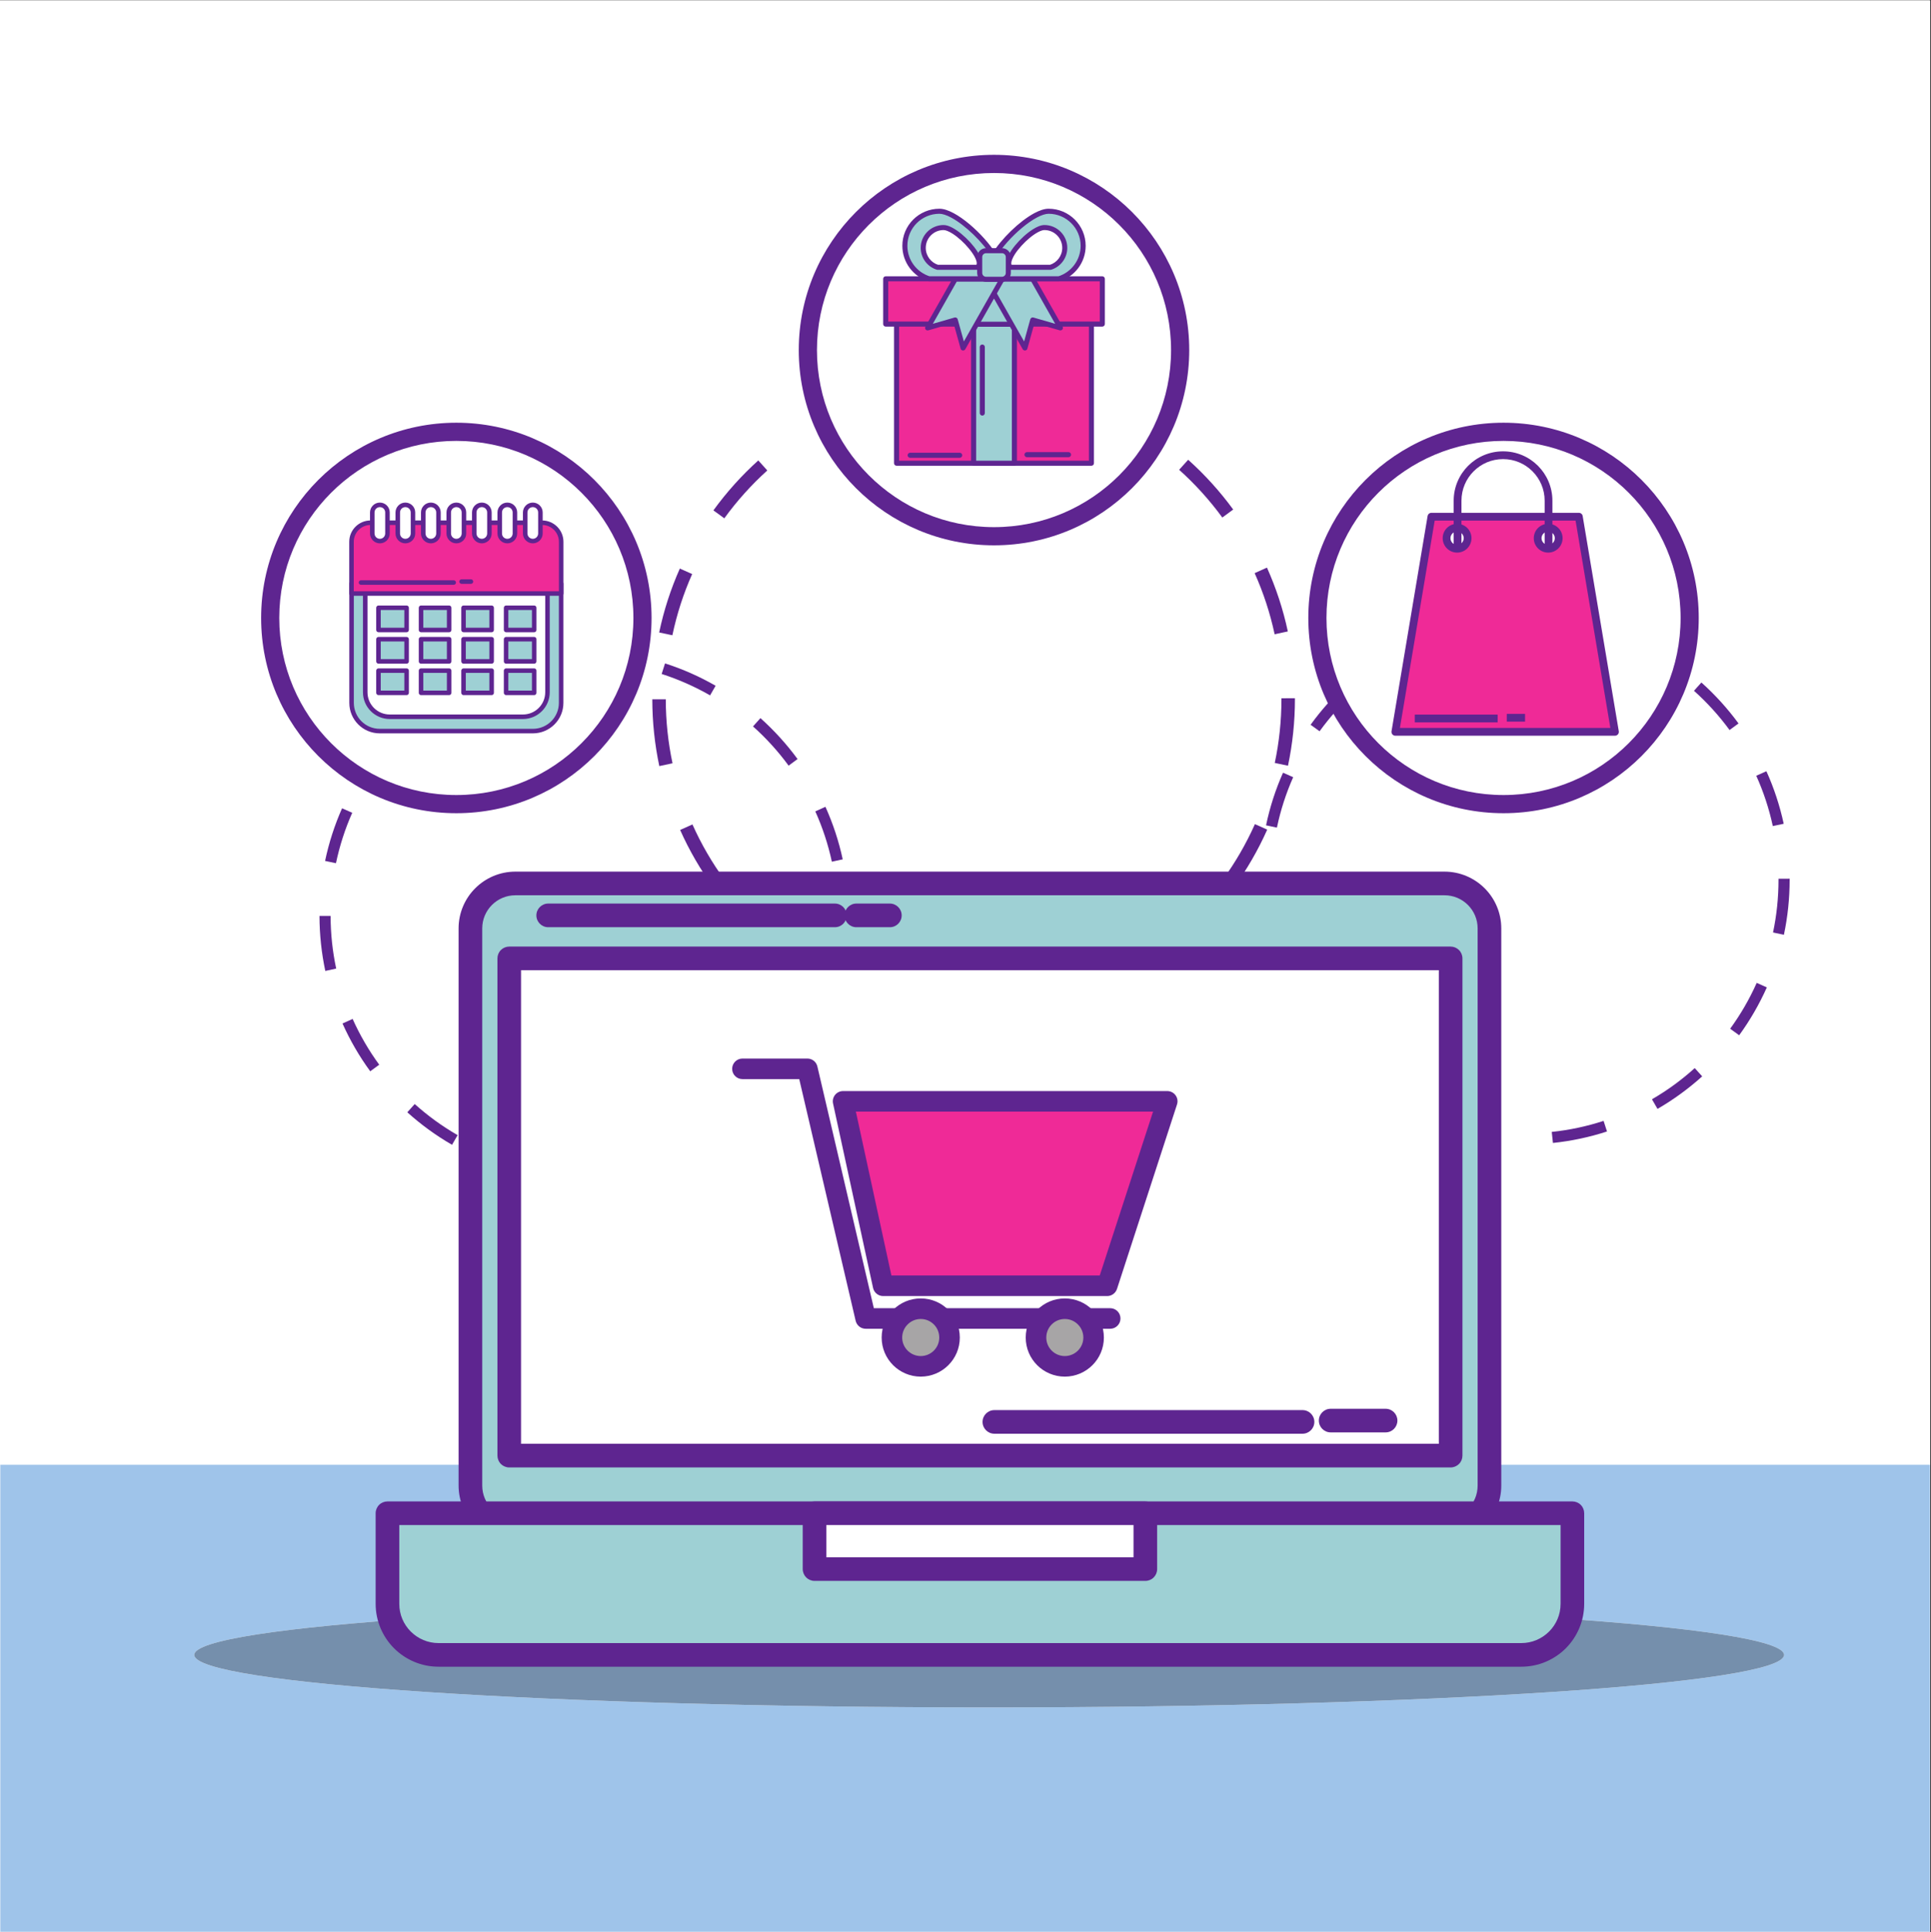 <?xml version="1.0" encoding="UTF-8"?>
<svg xmlns="http://www.w3.org/2000/svg" xmlns:xlink="http://www.w3.org/1999/xlink" width="224.88pt" height="225pt" viewBox="0 0 224.88 225" version="1.2">
<rect x="0" y="0" width="224.88" height="225" fill="#333333" stroke="none"/>
<defs>
<clipPath id="clip1">
  <path d="M 0 0.059 L 224.762 0.059 L 224.762 224.938 L 0 224.938 Z M 0 0.059 "/>
</clipPath>
<clipPath id="clip2">
  <path d="M 0.035 170.375 L 224.762 170.375 L 224.762 224.938 L 0.035 224.938 Z M 0.035 170.375 "/>
</clipPath>
<clipPath id="clip3">
  <path d="M 93 18.051 L 139 18.051 L 139 64 L 93 64 Z M 93 18.051 "/>
</clipPath>
</defs>
<g id="surface1">
<g clip-path="url(#clip1)" clip-rule="nonzero">
<path style=" stroke:none;fill-rule:nonzero;fill:rgb(100%,100%,100%);fill-opacity:1;" d="M 0 0.059 L 224.879 0.059 L 224.879 232.438 L 0 232.438 Z M 0 0.059 "/>
<path style=" stroke:none;fill-rule:nonzero;fill:rgb(100%,100%,100%);fill-opacity:1;" d="M 0 0.059 L 224.879 0.059 L 224.879 224.941 L 0 224.941 Z M 0 0.059 "/>
<path style=" stroke:none;fill-rule:nonzero;fill:rgb(100%,100%,100%);fill-opacity:1;" d="M 0 0.059 L 224.879 0.059 L 224.879 224.941 L 0 224.941 Z M 0 0.059 "/>
</g>
<g clip-path="url(#clip2)" clip-rule="nonzero">
<path style=" stroke:none;fill-rule:nonzero;fill:rgb(62.349%,76.859%,91.759%);fill-opacity:1;" d="M 224.848 224.941 L 0.035 224.941 L 0.035 170.566 L 224.848 170.566 L 224.848 224.941 M 115.195 186.59 C 64.066 186.59 22.621 189.328 22.621 192.703 C 22.621 196.082 64.066 198.82 115.195 198.82 C 166.324 198.82 207.77 196.082 207.77 192.703 C 207.77 189.328 166.324 186.59 115.195 186.59 "/>
</g>
<path style=" stroke:none;fill-rule:nonzero;fill:rgb(45.879%,56.079%,67.45%);fill-opacity:1;" d="M 115.195 198.82 C 64.066 198.82 22.621 196.082 22.621 192.703 C 22.621 189.328 64.066 186.59 115.195 186.59 C 166.324 186.59 207.77 189.328 207.77 192.703 C 207.77 196.082 166.324 198.82 115.195 198.82 "/>
<path style=" stroke:none;fill-rule:nonzero;fill:rgb(36.859%,14.51%,56.47%);fill-opacity:1;" d="M 204.582 114.449 C 203.738 116.344 202.699 118.133 201.492 119.789 L 202.539 120.551 C 203.797 118.82 204.879 116.953 205.762 114.977 Z M 197.363 124.375 C 195.84 125.75 194.172 126.973 192.383 128.004 L 193.031 129.125 C 194.898 128.043 196.641 126.77 198.234 125.336 L 197.367 124.375 Z M 186.75 130.52 C 184.816 131.152 182.801 131.586 180.715 131.805 L 180.852 133.09 C 183.027 132.863 185.133 132.41 187.148 131.754 Z M 174.547 131.809 C 172.465 131.594 170.445 131.164 168.512 130.539 L 168.113 131.77 C 170.133 132.422 172.242 132.875 174.414 133.098 Z M 162.875 128.035 C 161.082 127 159.41 125.785 157.883 124.41 L 157.016 125.375 C 158.613 126.809 160.359 128.078 162.23 129.156 Z M 153.746 119.836 C 152.535 118.18 151.496 116.395 150.648 114.504 L 149.469 115.031 C 150.352 117.004 151.438 118.871 152.699 120.598 Z M 148.734 108.641 C 148.312 106.664 148.086 104.613 148.086 102.508 L 146.789 102.508 C 146.793 104.703 147.027 106.848 147.469 108.91 Z M 148.707 96.371 C 149.137 94.328 149.773 92.363 150.602 90.5 L 149.418 89.977 C 148.555 91.922 147.887 93.973 147.441 96.105 Z M 153.676 85.152 C 154.887 83.48 156.266 81.941 157.797 80.559 L 156.926 79.602 C 155.332 81.043 153.891 82.648 152.629 84.395 Z M 162.773 76.918 C 164.539 75.887 166.422 75.039 168.398 74.391 L 167.996 73.16 C 165.934 73.836 163.965 74.723 162.121 75.797 Z M 174.426 73.098 C 175.469 72.984 176.531 72.926 177.605 72.926 C 178.613 72.926 179.613 72.977 180.598 73.074 L 180.727 71.789 C 179.699 71.688 178.656 71.633 177.605 71.633 C 176.484 71.633 175.379 71.691 174.289 71.809 Z M 186.637 74.332 C 188.617 74.969 190.504 75.809 192.277 76.828 L 192.922 75.707 C 191.07 74.641 189.098 73.766 187.031 73.102 Z M 197.277 80.438 C 198.812 81.812 200.203 83.344 201.422 85.008 L 202.465 84.242 C 201.195 82.508 199.742 80.906 198.141 79.473 Z M 204.531 90.332 C 205.367 92.191 206.02 94.152 206.457 96.191 L 207.727 95.922 C 207.266 93.793 206.586 91.742 205.711 89.805 Z M 207.121 102.324 L 207.121 102.445 C 207.121 104.551 206.902 106.602 206.484 108.582 L 207.75 108.852 C 208.188 106.781 208.418 104.641 208.418 102.445 L 208.418 102.32 L 207.121 102.324 "/>
<path style=" stroke:none;fill-rule:nonzero;fill:rgb(36.859%,14.51%,56.47%);fill-opacity:1;" d="M 94.996 118.594 C 94.156 120.488 93.117 122.277 91.91 123.934 L 92.957 124.695 C 94.215 122.965 95.297 121.098 96.18 119.121 Z M 87.781 128.52 C 86.258 129.898 84.586 131.117 82.797 132.152 L 83.445 133.273 C 85.312 132.191 87.059 130.918 88.648 129.48 Z M 77.168 134.668 C 75.234 135.297 73.215 135.73 71.133 135.949 L 71.27 137.238 C 73.441 137.008 75.551 136.555 77.566 135.898 Z M 64.965 135.957 C 62.883 135.742 60.863 135.312 58.93 134.688 L 58.531 135.918 C 60.551 136.57 62.656 137.02 64.832 137.242 Z M 53.293 132.18 C 51.5 131.148 49.828 129.934 48.297 128.559 L 47.434 129.52 C 49.027 130.953 50.773 132.227 52.645 133.305 Z M 44.164 123.98 C 42.953 122.324 41.914 120.539 41.066 118.648 L 39.887 119.18 C 40.77 121.152 41.855 123.02 43.117 124.746 Z M 39.152 112.785 C 38.73 110.809 38.504 108.758 38.5 106.652 L 37.207 106.656 C 37.211 108.852 37.445 110.992 37.883 113.059 Z M 39.125 100.516 C 39.555 98.477 40.191 96.508 41.02 94.645 L 39.836 94.121 C 38.973 96.066 38.305 98.121 37.859 100.25 Z M 44.094 89.301 C 45.305 87.625 46.684 86.086 48.211 84.707 L 47.34 83.746 C 45.75 85.188 44.309 86.797 43.047 88.539 Z M 53.188 81.062 C 54.957 80.035 56.84 79.184 58.816 78.535 L 58.41 77.305 C 56.348 77.984 54.383 78.871 52.539 79.945 Z M 64.844 77.242 C 65.887 77.129 66.949 77.074 68.02 77.074 C 69.031 77.074 70.031 77.125 71.016 77.223 L 71.141 75.938 C 70.117 75.832 69.074 75.781 68.02 75.781 C 66.898 75.781 65.797 75.84 64.707 75.957 Z M 77.055 78.48 C 79.031 79.113 80.922 79.957 82.695 80.973 L 83.34 79.852 C 81.488 78.789 79.516 77.91 77.449 77.25 Z M 87.695 84.586 C 89.23 85.961 90.621 87.488 91.84 89.156 L 92.883 88.387 C 91.609 86.652 90.16 85.055 88.559 83.621 Z M 94.949 94.48 C 95.785 96.34 96.438 98.301 96.875 100.34 L 98.141 100.066 C 97.684 97.938 97.004 95.891 96.129 93.949 Z M 97.539 106.469 L 97.539 106.594 C 97.539 108.695 97.32 110.75 96.902 112.727 L 98.168 112.996 C 98.602 110.93 98.832 108.789 98.832 106.594 L 98.832 106.465 L 97.539 106.469 "/>
<path style=" stroke:none;fill-rule:nonzero;fill:rgb(36.859%,14.51%,56.47%);fill-opacity:1;" d="M 146.145 95.965 C 145.117 98.266 143.855 100.441 142.391 102.453 L 143.664 103.379 C 145.191 101.277 146.508 99.008 147.578 96.605 Z M 137.379 108.023 C 135.523 109.695 133.496 111.176 131.32 112.434 L 132.105 113.793 C 134.375 112.477 136.492 110.934 138.43 109.191 Z M 124.477 115.484 C 122.133 116.25 119.684 116.777 117.148 117.039 L 117.312 118.605 C 119.953 118.328 122.516 117.777 124.965 116.98 Z M 109.656 117.043 C 107.125 116.781 104.672 116.258 102.324 115.496 L 101.84 116.992 C 104.293 117.785 106.852 118.332 109.496 118.609 Z M 95.48 112.453 C 93.305 111.195 91.273 109.715 89.418 108.047 L 88.367 109.215 C 90.301 110.957 92.422 112.5 94.695 113.812 Z M 84.398 102.48 C 82.93 100.469 81.668 98.301 80.641 96 L 79.207 96.645 C 80.277 99.043 81.594 101.309 83.129 103.41 L 84.395 102.48 Z M 78.32 88.879 C 77.809 86.477 77.539 83.984 77.535 81.43 L 75.965 81.43 C 75.969 84.094 76.25 86.695 76.781 89.207 Z M 78.305 73.973 C 78.824 71.492 79.602 69.109 80.609 66.844 L 79.172 66.207 C 78.121 68.57 77.309 71.059 76.766 73.648 Z M 84.352 60.355 C 85.824 58.324 87.504 56.457 89.359 54.781 L 88.309 53.613 C 86.371 55.363 84.617 57.312 83.082 59.43 Z M 95.414 50.363 C 97.562 49.117 99.852 48.086 102.25 47.305 L 101.762 45.809 C 99.258 46.625 96.867 47.703 94.625 49.004 Z M 109.578 45.738 C 110.828 45.605 112.098 45.539 113.383 45.539 C 114.629 45.539 115.859 45.602 117.07 45.727 L 117.23 44.164 C 115.965 44.035 114.684 43.969 113.383 43.969 C 112.043 43.969 110.719 44.039 109.414 44.176 Z M 124.406 47.266 C 126.809 48.039 129.102 49.066 131.254 50.305 L 132.039 48.941 C 129.793 47.648 127.398 46.578 124.887 45.77 Z M 137.32 54.703 C 139.184 56.375 140.867 58.238 142.348 60.262 L 143.617 59.332 C 142.07 57.219 140.316 55.277 138.371 53.535 Z M 146.113 66.738 C 147.125 68.996 147.91 71.379 148.441 73.855 L 149.977 73.527 C 149.426 70.941 148.602 68.453 147.547 66.094 Z M 149.234 81.309 L 149.234 81.387 C 149.234 83.945 148.965 86.438 148.457 88.84 L 149.996 89.164 C 150.527 86.656 150.805 84.055 150.805 81.387 L 150.801 81.305 L 149.234 81.309 "/>
<path style=" stroke:none;fill-rule:nonzero;fill:rgb(61.96%,81.569%,83.139%);fill-opacity:1;" d="M 173.457 172.984 C 173.457 175.875 171.113 178.219 168.223 178.219 L 60.02 178.219 C 57.129 178.219 54.781 175.875 54.781 172.984 L 54.781 108.109 C 54.781 105.219 57.129 102.871 60.02 102.871 L 168.223 102.871 C 171.113 102.871 173.457 105.219 173.457 108.109 L 173.457 172.984 "/>
<path style=" stroke:none;fill-rule:nonzero;fill:rgb(36.859%,14.51%,56.47%);fill-opacity:1;" d="M 173.457 172.984 L 172.082 172.984 C 172.082 174.055 171.652 175.012 170.953 175.715 C 170.25 176.414 169.297 176.844 168.223 176.844 L 60.02 176.844 C 58.949 176.844 57.992 176.414 57.289 175.715 C 56.59 175.012 56.16 174.055 56.16 172.984 L 56.16 108.109 C 56.16 107.039 56.59 106.082 57.289 105.379 C 57.992 104.68 58.949 104.25 60.02 104.25 L 168.223 104.25 C 169.293 104.25 170.25 104.68 170.953 105.379 C 171.652 106.082 172.082 107.039 172.082 108.109 L 172.082 172.984 L 174.836 172.984 L 174.836 108.109 C 174.836 106.289 174.094 104.625 172.898 103.434 C 171.707 102.242 170.043 101.496 168.223 101.496 L 60.02 101.496 C 58.195 101.496 56.535 102.242 55.344 103.434 C 54.148 104.625 53.406 106.289 53.406 108.109 L 53.406 172.984 C 53.406 174.809 54.148 176.469 55.344 177.66 C 56.535 178.855 58.195 179.598 60.02 179.594 L 168.223 179.594 C 170.043 179.598 171.707 178.855 172.898 177.66 C 174.094 176.469 174.836 174.809 174.836 172.984 L 173.457 172.984 "/>
<path style=" stroke:none;fill-rule:nonzero;fill:rgb(100%,100%,100%);fill-opacity:1;" d="M 168.938 169.496 L 59.305 169.496 L 59.305 111.598 L 168.938 111.598 L 168.938 169.496 "/>
<path style=" stroke:none;fill-rule:nonzero;fill:rgb(36.859%,14.51%,56.47%);fill-opacity:1;" d="M 168.938 169.496 L 168.938 168.121 L 60.68 168.121 L 60.68 112.973 L 167.562 112.973 L 167.562 169.496 L 168.938 169.496 L 168.938 168.121 L 168.938 169.496 L 170.312 169.496 L 170.312 111.598 C 170.312 111.234 170.168 110.883 169.91 110.625 C 169.656 110.371 169.301 110.223 168.938 110.223 L 59.305 110.223 C 58.941 110.223 58.586 110.371 58.332 110.625 C 58.074 110.883 57.93 111.234 57.93 111.598 L 57.93 169.496 C 57.93 169.859 58.074 170.215 58.332 170.473 C 58.586 170.727 58.941 170.875 59.305 170.875 L 168.938 170.875 C 169.305 170.875 169.648 170.73 169.91 170.473 C 170.172 170.211 170.312 169.867 170.312 169.496 L 168.938 169.496 "/>
<path style=" stroke:none;fill-rule:nonzero;fill:rgb(36.859%,14.51%,56.47%);fill-opacity:1;" d="M 63.84 107.969 L 97.23 107.969 C 97.992 107.969 98.605 107.352 98.605 106.594 C 98.605 105.832 97.992 105.215 97.23 105.215 L 63.84 105.215 C 63.082 105.215 62.465 105.832 62.465 106.594 C 62.465 107.352 63.082 107.969 63.84 107.969 "/>
<path style=" stroke:none;fill-rule:nonzero;fill:rgb(36.859%,14.51%,56.47%);fill-opacity:1;" d="M 99.73 107.969 L 103.633 107.969 C 104.391 107.969 105.008 107.352 105.008 106.594 C 105.008 105.832 104.391 105.215 103.633 105.215 L 99.73 105.215 C 98.973 105.215 98.355 105.832 98.355 106.594 C 98.355 107.352 98.973 107.969 99.73 107.969 "/>
<path style=" stroke:none;fill-rule:nonzero;fill:rgb(36.859%,14.51%,56.47%);fill-opacity:1;" d="M 115.801 166.949 L 151.691 166.949 C 152.449 166.949 153.066 166.332 153.066 165.574 C 153.066 164.812 152.449 164.199 151.691 164.199 L 115.801 164.199 C 115.043 164.199 114.426 164.812 114.426 165.574 C 114.426 166.332 115.043 166.949 115.801 166.949 "/>
<path style=" stroke:none;fill-rule:nonzero;fill:rgb(36.859%,14.51%,56.47%);fill-opacity:1;" d="M 154.965 166.793 L 161.363 166.793 C 162.125 166.793 162.738 166.18 162.738 165.418 C 162.738 164.66 162.125 164.043 161.363 164.043 L 154.965 164.043 C 154.207 164.043 153.59 164.66 153.59 165.418 C 153.59 166.18 154.207 166.793 154.965 166.793 "/>
<path style=" stroke:none;fill-rule:nonzero;fill:rgb(61.96%,81.569%,83.139%);fill-opacity:1;" d="M 45.125 176.207 L 45.125 186.754 C 45.125 190.043 47.789 192.703 51.078 192.703 L 177.164 192.703 C 180.453 192.703 183.117 190.043 183.117 186.754 L 183.117 176.207 L 45.125 176.207 "/>
<path style=" stroke:none;fill-rule:nonzero;fill:rgb(36.859%,14.51%,56.47%);fill-opacity:1;" d="M 45.125 176.207 L 43.746 176.207 L 43.746 186.754 C 43.746 188.773 44.57 190.613 45.895 191.938 C 47.219 193.258 49.059 194.082 51.078 194.078 L 177.164 194.078 C 179.184 194.082 181.023 193.258 182.348 191.938 C 183.668 190.613 184.492 188.773 184.492 186.754 L 184.492 176.207 C 184.492 175.844 184.348 175.488 184.09 175.234 C 183.836 174.977 183.48 174.832 183.117 174.832 L 45.125 174.832 C 44.762 174.832 44.406 174.977 44.152 175.234 C 43.895 175.488 43.746 175.844 43.746 176.207 L 45.125 176.207 L 45.125 177.582 L 181.742 177.582 L 181.742 186.754 C 181.742 188.023 181.234 189.156 180.402 189.988 C 179.566 190.816 178.434 191.328 177.164 191.328 L 51.078 191.328 C 49.809 191.328 48.672 190.816 47.84 189.988 C 47.008 189.156 46.5 188.023 46.5 186.754 L 46.5 176.207 L 45.125 176.207 L 45.125 177.582 L 45.125 176.207 "/>
<path style=" stroke:none;fill-rule:nonzero;fill:rgb(100%,100%,100%);fill-opacity:1;" d="M 133.383 182.711 L 94.859 182.711 L 94.859 176.207 L 133.383 176.207 L 133.383 182.711 "/>
<path style=" stroke:none;fill-rule:nonzero;fill:rgb(36.859%,14.51%,56.47%);fill-opacity:1;" d="M 133.383 182.711 L 133.383 181.336 L 96.234 181.336 L 96.234 177.582 L 132.008 177.582 L 132.008 182.711 L 133.383 182.711 L 133.383 181.336 L 133.383 182.711 L 134.758 182.711 L 134.758 176.207 C 134.758 175.844 134.613 175.488 134.355 175.234 C 134.102 174.977 133.746 174.832 133.383 174.832 L 94.859 174.832 C 94.496 174.832 94.145 174.977 93.887 175.234 C 93.633 175.488 93.484 175.844 93.484 176.207 L 93.484 182.711 C 93.484 183.074 93.633 183.43 93.887 183.684 C 94.145 183.941 94.496 184.086 94.859 184.086 L 133.383 184.086 C 133.75 184.086 134.098 183.945 134.355 183.684 C 134.613 183.426 134.758 183.078 134.758 182.711 L 133.383 182.711 "/>
<path style=" stroke:none;fill-rule:nonzero;fill:rgb(100%,100%,100%);fill-opacity:1;" d="M 137.438 40.766 C 137.438 52.738 127.73 62.441 115.762 62.441 C 103.785 62.441 94.082 52.738 94.082 40.766 C 94.082 28.793 103.785 19.086 115.762 19.086 C 127.73 19.086 137.438 28.793 137.438 40.766 "/>
<g clip-path="url(#clip3)" clip-rule="nonzero">
<path style=" stroke:none;fill-rule:nonzero;fill:rgb(36.859%,14.51%,56.47%);fill-opacity:1;" d="M 137.438 40.766 L 136.379 40.766 C 136.379 46.461 134.074 51.609 130.34 55.344 C 126.605 59.078 121.457 61.383 115.762 61.383 C 110.062 61.383 104.914 59.078 101.18 55.344 C 97.445 51.609 95.141 46.461 95.141 40.766 C 95.141 35.066 97.445 29.918 101.18 26.184 C 104.914 22.449 110.062 20.145 115.762 20.145 C 121.457 20.145 126.605 22.449 130.34 26.184 C 134.074 29.918 136.379 35.066 136.379 40.766 L 138.496 40.766 C 138.492 28.207 128.316 18.031 115.762 18.027 C 103.203 18.031 93.023 28.207 93.023 40.766 C 93.023 53.32 103.203 63.5 115.762 63.5 C 128.316 63.5 138.492 53.32 138.496 40.766 L 137.438 40.766 "/>
</g>
<path style=" stroke:none;fill-rule:nonzero;fill:rgb(100%,100%,100%);fill-opacity:1;" d="M 74.824 71.957 C 74.824 83.93 65.117 93.637 53.145 93.637 C 41.172 93.637 31.469 83.93 31.469 71.957 C 31.469 59.988 41.172 50.281 53.145 50.281 C 65.117 50.281 74.824 59.988 74.824 71.957 "/>
<path style=" stroke:none;fill-rule:nonzero;fill:rgb(36.859%,14.51%,56.47%);fill-opacity:1;" d="M 74.824 71.957 L 73.766 71.957 C 73.762 77.656 71.457 82.805 67.723 86.539 C 63.992 90.273 58.84 92.578 53.145 92.578 C 47.445 92.578 42.297 90.273 38.562 86.539 C 34.828 82.805 32.523 77.656 32.523 71.957 C 32.523 66.262 34.828 61.113 38.562 57.379 C 42.297 53.645 47.445 51.34 53.145 51.34 C 58.84 51.34 63.992 53.645 67.723 57.379 C 71.457 61.113 73.762 66.262 73.766 71.957 L 75.879 71.957 C 75.879 59.402 65.699 49.227 53.145 49.223 C 40.59 49.227 30.41 59.402 30.41 71.957 C 30.41 84.516 40.59 94.695 53.145 94.695 C 65.699 94.695 75.879 84.516 75.879 71.957 L 74.824 71.957 "/>
<path style=" stroke:none;fill-rule:nonzero;fill:rgb(100%,100%,100%);fill-opacity:1;" d="M 196.773 71.957 C 196.773 83.93 187.07 93.637 175.098 93.637 C 163.125 93.637 153.418 83.93 153.418 71.957 C 153.418 59.988 163.125 50.281 175.098 50.281 C 187.07 50.281 196.773 59.988 196.773 71.957 "/>
<path style=" stroke:none;fill-rule:nonzero;fill:rgb(36.859%,14.51%,56.47%);fill-opacity:1;" d="M 196.773 71.957 L 195.719 71.957 C 195.719 77.656 193.41 82.805 189.68 86.539 C 185.945 90.273 180.793 92.578 175.098 92.578 C 169.402 92.578 164.25 90.273 160.516 86.539 C 156.785 82.805 154.477 77.656 154.477 71.957 C 154.477 66.262 156.785 61.113 160.516 57.379 C 164.25 53.645 169.402 51.34 175.098 51.34 C 180.793 51.34 185.945 53.645 189.68 57.379 C 193.41 61.113 195.719 66.262 195.719 71.957 L 197.832 71.957 C 197.832 59.402 187.652 49.227 175.098 49.223 C 162.543 49.227 152.363 59.402 152.363 71.957 C 152.363 84.516 162.543 94.695 175.098 94.695 C 187.652 94.695 197.832 84.516 197.832 71.957 L 196.773 71.957 "/>
<path style=" stroke:none;fill-rule:nonzero;fill:rgb(93.729%,16.469%,59.219%);fill-opacity:1;" d="M 128.941 149.719 L 102.844 149.719 L 98.188 128.242 L 135.934 128.242 L 128.941 149.719 "/>
<path style=" stroke:none;fill-rule:nonzero;fill:rgb(36.859%,14.51%,56.47%);fill-opacity:1;" d="M 128.941 149.719 L 128.941 148.523 L 103.812 148.523 L 99.672 129.438 L 134.285 129.438 L 127.805 149.348 L 128.941 149.719 L 128.941 148.523 L 128.941 149.719 L 130.082 150.09 L 137.07 128.613 C 137.191 128.246 137.129 127.848 136.902 127.539 C 136.676 127.227 136.316 127.047 135.934 127.047 L 98.188 127.047 C 97.824 127.047 97.484 127.207 97.254 127.488 C 97.027 127.773 96.938 128.141 97.016 128.496 L 101.676 149.973 C 101.797 150.523 102.285 150.918 102.844 150.918 L 128.941 150.918 C 129.461 150.918 129.918 150.582 130.082 150.09 L 128.941 149.719 "/>
<path style=" stroke:none;fill-rule:nonzero;fill:rgb(36.859%,14.51%,56.47%);fill-opacity:1;" d="M 129.293 152.332 L 101.766 152.332 L 95.191 124.188 C 95.066 123.645 94.586 123.262 94.027 123.262 L 86.465 123.262 C 85.801 123.262 85.266 123.797 85.266 124.461 C 85.266 125.121 85.801 125.656 86.465 125.656 L 93.078 125.656 L 99.648 153.801 C 99.777 154.344 100.258 154.727 100.816 154.727 L 129.293 154.727 C 129.953 154.727 130.488 154.191 130.488 153.527 C 130.488 152.867 129.953 152.332 129.293 152.332 "/>
<path style=" stroke:none;fill-rule:nonzero;fill:rgb(65.489%,64.709%,65.099%);fill-opacity:1;" d="M 110.582 155.75 C 110.582 157.598 109.078 159.102 107.227 159.102 C 105.375 159.102 103.871 157.598 103.871 155.75 C 103.871 153.895 105.375 152.391 107.227 152.391 C 109.078 152.391 110.582 153.895 110.582 155.75 "/>
<path style=" stroke:none;fill-rule:nonzero;fill:rgb(36.859%,14.51%,56.47%);fill-opacity:1;" d="M 110.582 155.75 L 109.383 155.75 C 109.383 156.348 109.145 156.879 108.754 157.273 C 108.359 157.664 107.828 157.902 107.227 157.906 C 106.625 157.902 106.098 157.664 105.703 157.273 C 105.309 156.879 105.07 156.348 105.066 155.75 C 105.07 155.148 105.309 154.613 105.703 154.223 C 106.098 153.828 106.625 153.59 107.227 153.59 C 107.828 153.59 108.359 153.828 108.754 154.223 C 109.145 154.613 109.383 155.148 109.383 155.75 L 111.777 155.75 C 111.777 153.23 109.742 151.195 107.227 151.195 C 104.711 151.195 102.676 153.23 102.676 155.75 C 102.676 158.262 104.711 160.297 107.227 160.301 C 109.742 160.297 111.777 158.262 111.777 155.75 L 110.582 155.75 "/>
<path style=" stroke:none;fill-rule:nonzero;fill:rgb(65.489%,64.709%,65.099%);fill-opacity:1;" d="M 127.359 155.75 C 127.359 157.598 125.859 159.102 124.004 159.102 C 122.152 159.102 120.652 157.598 120.652 155.75 C 120.652 153.895 122.152 152.391 124.004 152.391 C 125.859 152.391 127.359 153.895 127.359 155.75 "/>
<path style=" stroke:none;fill-rule:nonzero;fill:rgb(36.859%,14.51%,56.47%);fill-opacity:1;" d="M 127.359 155.75 L 126.164 155.75 C 126.164 156.348 125.922 156.879 125.531 157.273 C 125.137 157.664 124.605 157.902 124.004 157.906 C 123.402 157.902 122.871 157.664 122.477 157.273 C 122.086 156.879 121.848 156.348 121.848 155.75 C 121.848 155.145 122.09 154.613 122.477 154.223 C 122.871 153.828 123.402 153.59 124.004 153.59 C 124.605 153.59 125.137 153.828 125.531 154.223 C 125.922 154.613 126.164 155.148 126.164 155.75 L 128.555 155.75 C 128.555 153.234 126.52 151.195 124.004 151.195 C 121.488 151.195 119.453 153.234 119.453 155.75 C 119.453 158.262 121.488 160.297 124.004 160.301 C 126.52 160.297 128.555 158.262 128.555 155.75 L 127.359 155.75 "/>
<path style=" stroke:none;fill-rule:nonzero;fill:rgb(93.729%,16.469%,59.219%);fill-opacity:1;" d="M 127.105 53.941 L 104.414 53.941 L 104.414 33.254 L 127.105 33.254 L 127.105 53.941 "/>
<path style=" stroke:none;fill-rule:nonzero;fill:rgb(36.859%,14.51%,56.47%);fill-opacity:1;" d="M 127.105 53.941 L 127.105 53.648 L 104.707 53.648 L 104.707 33.547 L 126.812 33.547 L 126.812 53.941 L 127.105 53.941 L 127.105 53.648 L 127.105 53.941 L 127.398 53.941 L 127.398 33.254 C 127.398 33.176 127.367 33.102 127.312 33.043 C 127.258 32.988 127.184 32.961 127.105 32.961 L 104.414 32.961 C 104.336 32.961 104.262 32.988 104.203 33.043 C 104.152 33.102 104.117 33.176 104.117 33.254 L 104.117 53.941 C 104.117 54.016 104.152 54.094 104.203 54.148 C 104.262 54.203 104.336 54.234 104.414 54.234 L 127.105 54.234 C 127.184 54.234 127.258 54.203 127.312 54.148 C 127.367 54.094 127.398 54.02 127.398 53.941 L 127.105 53.941 "/>
<path style=" stroke:none;fill-rule:nonzero;fill:rgb(61.96%,81.569%,83.139%);fill-opacity:1;" d="M 118.133 53.941 L 113.383 53.941 L 113.383 32.461 L 118.133 32.461 L 118.133 53.941 "/>
<path style=" stroke:none;fill-rule:nonzero;fill:rgb(36.859%,14.51%,56.47%);fill-opacity:1;" d="M 118.133 53.941 L 118.133 53.648 L 113.68 53.648 L 113.68 32.754 L 117.84 32.754 L 117.84 53.941 L 118.133 53.941 L 118.133 53.648 L 118.133 53.941 L 118.43 53.941 L 118.43 32.461 C 118.43 32.387 118.398 32.309 118.34 32.254 C 118.289 32.199 118.211 32.168 118.133 32.168 L 113.383 32.168 C 113.305 32.168 113.23 32.199 113.176 32.254 C 113.121 32.309 113.09 32.387 113.09 32.461 L 113.09 53.941 C 113.09 54.016 113.121 54.094 113.176 54.148 C 113.23 54.203 113.305 54.234 113.383 54.234 L 118.133 54.234 C 118.215 54.234 118.285 54.203 118.34 54.148 C 118.398 54.094 118.43 54.02 118.43 53.941 L 118.133 53.941 "/>
<path style=" stroke:none;fill-rule:nonzero;fill:rgb(93.729%,16.469%,59.219%);fill-opacity:1;" d="M 128.371 37.734 L 103.148 37.734 L 103.148 32.465 L 128.371 32.465 L 128.371 37.734 "/>
<path style=" stroke:none;fill-rule:nonzero;fill:rgb(36.859%,14.51%,56.47%);fill-opacity:1;" d="M 128.371 37.734 L 128.371 37.441 L 103.441 37.441 L 103.441 32.762 L 128.078 32.762 L 128.078 37.734 L 128.371 37.734 L 128.371 37.441 L 128.371 37.734 L 128.668 37.734 L 128.668 32.465 C 128.668 32.391 128.637 32.312 128.578 32.258 C 128.527 32.203 128.449 32.172 128.371 32.172 L 103.148 32.172 C 103.066 32.172 102.992 32.203 102.938 32.258 C 102.883 32.312 102.852 32.391 102.852 32.465 L 102.852 37.734 C 102.852 37.812 102.883 37.891 102.938 37.941 C 102.992 38 103.066 38.031 103.148 38.031 L 128.371 38.031 C 128.453 38.031 128.523 38 128.578 37.941 C 128.637 37.887 128.668 37.812 128.668 37.734 L 128.371 37.734 "/>
<path style=" stroke:none;fill-rule:nonzero;fill:rgb(61.96%,81.569%,83.139%);fill-opacity:1;" d="M 118.133 37.758 L 113.383 37.758 L 113.383 32.461 L 118.133 32.461 L 118.133 37.758 "/>
<path style=" stroke:none;fill-rule:nonzero;fill:rgb(36.859%,14.51%,56.47%);fill-opacity:1;" d="M 118.133 37.758 L 118.133 37.461 L 113.68 37.461 L 113.68 32.754 L 117.84 32.754 L 117.84 37.758 L 118.133 37.758 L 118.133 37.461 L 118.133 37.758 L 118.43 37.758 L 118.43 32.461 C 118.43 32.387 118.398 32.309 118.34 32.254 C 118.289 32.199 118.211 32.168 118.133 32.168 L 113.383 32.168 C 113.305 32.168 113.23 32.199 113.176 32.254 C 113.121 32.309 113.09 32.387 113.09 32.461 L 113.09 37.758 C 113.09 37.832 113.121 37.91 113.176 37.965 C 113.23 38.02 113.305 38.051 113.383 38.051 L 118.133 38.051 C 118.215 38.051 118.285 38.02 118.34 37.965 C 118.398 37.91 118.43 37.836 118.43 37.758 L 118.133 37.758 "/>
<path style=" stroke:none;fill-rule:nonzero;fill:rgb(61.96%,81.569%,83.139%);fill-opacity:1;" d="M 114.812 32.496 L 119.359 40.523 L 120.27 37.258 L 123.492 38.184 L 120.27 32.496 L 114.812 32.496 "/>
<path style=" stroke:none;fill-rule:nonzero;fill:rgb(36.859%,14.51%,56.47%);fill-opacity:1;" d="M 114.812 32.496 L 114.555 32.641 L 119.105 40.668 C 119.164 40.77 119.277 40.828 119.398 40.812 C 119.516 40.801 119.613 40.715 119.645 40.602 L 120.473 37.621 L 123.41 38.465 C 123.527 38.496 123.648 38.457 123.723 38.363 C 123.797 38.27 123.809 38.141 123.75 38.035 L 120.527 32.352 C 120.477 32.258 120.379 32.203 120.27 32.203 L 114.812 32.203 C 114.707 32.203 114.613 32.258 114.559 32.348 C 114.508 32.438 114.504 32.551 114.555 32.641 L 114.812 32.496 L 114.812 32.789 L 120.098 32.789 L 122.883 37.703 L 120.348 36.973 C 120.273 36.953 120.195 36.961 120.125 37 C 120.059 37.039 120.008 37.102 119.984 37.18 L 119.266 39.762 L 115.066 32.352 L 114.812 32.496 L 114.812 32.789 L 114.812 32.496 "/>
<path style=" stroke:none;fill-rule:nonzero;fill:rgb(61.96%,81.569%,83.139%);fill-opacity:1;" d="M 111.246 32.496 L 108.027 38.184 L 111.25 37.258 L 112.156 40.523 L 116.707 32.496 L 111.246 32.496 "/>
<path style=" stroke:none;fill-rule:nonzero;fill:rgb(36.859%,14.51%,56.47%);fill-opacity:1;" d="M 111.246 32.496 L 110.992 32.352 L 107.77 38.035 C 107.711 38.141 107.723 38.27 107.797 38.363 C 107.867 38.457 107.992 38.496 108.109 38.465 L 111.043 37.621 L 111.875 40.602 C 111.906 40.715 112.004 40.801 112.121 40.812 C 112.242 40.828 112.355 40.77 112.414 40.668 L 116.961 32.641 C 117.012 32.551 117.012 32.438 116.961 32.348 C 116.906 32.258 116.812 32.203 116.707 32.203 L 111.246 32.203 C 111.141 32.203 111.043 32.258 110.992 32.352 L 111.246 32.496 L 111.246 32.789 L 116.203 32.789 L 112.25 39.762 L 111.531 37.18 C 111.512 37.102 111.461 37.039 111.391 37 C 111.324 36.961 111.242 36.953 111.168 36.973 L 108.637 37.703 L 111.504 32.641 L 111.246 32.496 L 111.246 32.789 L 111.246 32.496 "/>
<path style=" stroke:none;fill-rule:nonzero;fill:rgb(61.96%,81.569%,83.139%);fill-opacity:1;" d="M 122.344 31.125 L 117.664 31.125 C 117.543 31.008 117.477 30.855 117.477 30.648 C 117.477 29.344 120.324 26.496 121.633 26.496 C 122.941 26.496 124 27.555 124 28.863 C 124 29.922 123.305 30.82 122.344 31.125 Z M 113.852 31.125 L 109.172 31.125 C 108.215 30.82 107.516 29.922 107.516 28.863 C 107.516 27.555 108.578 26.496 109.887 26.496 C 111.195 26.496 114.043 29.344 114.043 30.648 C 114.043 30.855 113.977 31.008 113.852 31.125 Z M 122.117 24.598 C 120.414 24.598 117.184 27.43 115.762 29.758 C 114.336 27.43 111.102 24.598 109.402 24.598 C 107.18 24.598 105.379 26.398 105.379 28.621 C 105.379 30.422 106.562 31.945 108.191 32.461 L 123.328 32.461 C 124.957 31.945 126.141 30.422 126.141 28.621 C 126.141 26.398 124.34 24.598 122.117 24.598 "/>
<path style=" stroke:none;fill-rule:nonzero;fill:rgb(36.859%,14.51%,56.47%);fill-opacity:1;" d="M 122.344 31.125 L 122.344 30.828 L 117.664 30.828 L 117.664 31.125 L 117.867 30.91 C 117.805 30.848 117.773 30.789 117.77 30.648 C 117.766 30.43 117.914 30.031 118.188 29.605 C 118.598 28.965 119.258 28.242 119.926 27.691 C 120.262 27.414 120.598 27.184 120.898 27.027 C 121.199 26.867 121.465 26.785 121.633 26.789 C 122.207 26.789 122.723 27.02 123.098 27.395 C 123.473 27.773 123.707 28.289 123.707 28.863 C 123.707 29.789 123.098 30.578 122.254 30.844 L 122.344 31.125 L 122.344 30.828 L 122.344 31.125 L 122.434 31.402 C 123.512 31.062 124.293 30.055 124.293 28.863 C 124.293 27.395 123.102 26.203 121.633 26.203 C 121.199 26.207 120.75 26.41 120.273 26.711 C 119.559 27.164 118.809 27.859 118.219 28.574 C 117.926 28.934 117.672 29.297 117.488 29.645 C 117.305 29.992 117.184 30.324 117.18 30.648 C 117.18 30.918 117.285 31.172 117.461 31.336 C 117.516 31.391 117.586 31.418 117.664 31.418 L 122.344 31.418 L 122.434 31.402 Z M 113.852 31.125 L 113.852 30.828 L 109.172 30.828 L 109.172 31.125 L 109.262 30.844 C 108.422 30.578 107.809 29.789 107.812 28.863 C 107.812 28.289 108.043 27.773 108.418 27.398 C 108.797 27.02 109.312 26.789 109.887 26.789 C 110.109 26.785 110.504 26.934 110.93 27.207 C 111.574 27.617 112.297 28.277 112.844 28.949 C 113.121 29.281 113.355 29.617 113.512 29.918 C 113.672 30.219 113.754 30.484 113.75 30.648 C 113.746 30.789 113.715 30.848 113.652 30.91 L 113.852 31.125 L 113.852 30.828 L 113.852 31.125 L 114.059 31.336 C 114.234 31.172 114.34 30.922 114.336 30.648 C 114.332 30.219 114.125 29.77 113.828 29.293 C 113.371 28.582 112.68 27.828 111.965 27.238 C 111.605 26.941 111.242 26.691 110.895 26.508 C 110.543 26.324 110.211 26.203 109.887 26.203 C 108.414 26.203 107.223 27.395 107.223 28.863 C 107.223 30.055 108.008 31.062 109.086 31.402 L 109.172 31.418 L 113.852 31.418 C 113.93 31.418 114.004 31.391 114.059 31.336 Z M 122.117 24.598 L 122.117 24.305 C 121.609 24.305 121.059 24.504 120.465 24.816 C 118.707 25.762 116.613 27.805 115.508 29.602 L 115.762 29.758 L 116.008 29.602 C 115.273 28.402 114.094 27.102 112.871 26.078 C 112.262 25.57 111.641 25.133 111.051 24.816 C 110.461 24.504 109.91 24.305 109.402 24.305 C 107.016 24.305 105.086 26.238 105.086 28.621 C 105.086 30.555 106.352 32.191 108.102 32.742 L 108.191 32.754 L 123.328 32.754 L 123.414 32.742 C 125.168 32.191 126.434 30.555 126.434 28.621 C 126.434 26.238 124.504 24.305 122.117 24.305 L 122.117 24.891 C 123.148 24.891 124.078 25.309 124.754 25.984 C 125.43 26.66 125.848 27.59 125.848 28.621 C 125.848 30.289 124.75 31.703 123.242 32.18 L 123.328 32.461 L 123.328 32.168 L 108.191 32.168 L 108.191 32.461 L 108.277 32.18 C 106.766 31.703 105.672 30.289 105.672 28.621 C 105.672 27.59 106.086 26.66 106.762 25.984 C 107.441 25.309 108.371 24.891 109.402 24.891 C 109.746 24.891 110.234 25.043 110.773 25.336 C 112.402 26.203 114.48 28.219 115.508 29.91 C 115.562 29.996 115.656 30.051 115.758 30.051 C 115.859 30.051 115.957 29.996 116.008 29.91 C 116.699 28.785 117.848 27.508 119.023 26.531 C 119.609 26.039 120.203 25.625 120.742 25.336 C 121.285 25.043 121.773 24.891 122.117 24.891 L 122.117 24.598 "/>
<path style=" stroke:none;fill-rule:nonzero;fill:rgb(61.96%,81.569%,83.139%);fill-opacity:1;" d="M 117.426 31.781 C 117.426 32.191 117.094 32.52 116.684 32.52 L 114.836 32.52 C 114.422 32.52 114.094 32.191 114.094 31.781 L 114.094 29.93 C 114.094 29.523 114.422 29.191 114.836 29.191 L 116.684 29.191 C 117.094 29.191 117.426 29.523 117.426 29.93 L 117.426 31.781 "/>
<path style=" stroke:none;fill-rule:nonzero;fill:rgb(36.859%,14.51%,56.47%);fill-opacity:1;" d="M 117.426 31.781 L 117.133 31.781 C 117.133 32.027 116.93 32.227 116.684 32.227 L 114.836 32.227 C 114.586 32.227 114.387 32.031 114.387 31.781 L 114.387 29.93 C 114.387 29.684 114.586 29.484 114.836 29.484 L 116.684 29.484 C 116.93 29.484 117.133 29.684 117.133 29.93 L 117.133 31.781 L 117.719 31.781 L 117.719 29.93 C 117.719 29.359 117.258 28.895 116.684 28.895 L 114.836 28.895 C 114.262 28.895 113.801 29.359 113.797 29.93 L 113.797 31.781 C 113.801 32.352 114.262 32.816 114.836 32.816 L 116.684 32.816 C 117.258 32.816 117.719 32.355 117.719 31.781 L 117.426 31.781 "/>
<path style=" stroke:none;fill-rule:nonzero;fill:rgb(36.859%,14.51%,56.47%);fill-opacity:1;" d="M 114.691 48.102 L 114.691 40.41 C 114.691 40.246 114.559 40.117 114.398 40.117 C 114.234 40.117 114.102 40.246 114.102 40.41 L 114.102 48.102 C 114.102 48.262 114.234 48.395 114.398 48.395 C 114.559 48.395 114.691 48.262 114.691 48.102 "/>
<path style=" stroke:none;fill-rule:nonzero;fill:rgb(36.859%,14.51%,56.47%);fill-opacity:1;" d="M 119.594 53.238 L 124.438 53.238 C 124.602 53.238 124.734 53.105 124.734 52.941 C 124.734 52.781 124.602 52.648 124.438 52.648 L 119.594 52.648 C 119.434 52.648 119.301 52.781 119.301 52.941 C 119.301 53.105 119.434 53.238 119.594 53.238 "/>
<path style=" stroke:none;fill-rule:nonzero;fill:rgb(36.859%,14.51%,56.47%);fill-opacity:1;" d="M 105.992 53.309 L 111.762 53.309 C 111.926 53.309 112.059 53.176 112.059 53.012 C 112.059 52.852 111.926 52.719 111.762 52.719 L 105.992 52.719 C 105.832 52.719 105.699 52.852 105.699 53.012 C 105.699 53.176 105.832 53.309 105.992 53.309 "/>
<path style=" stroke:none;fill-rule:nonzero;fill:rgb(61.96%,81.569%,83.139%);fill-opacity:1;" d="M 40.941 67.957 L 40.941 81.844 C 40.941 83.66 42.414 85.133 44.227 85.133 L 62.062 85.133 C 63.879 85.133 65.348 83.66 65.348 81.844 L 65.348 67.957 L 40.941 67.957 "/>
<path style=" stroke:none;fill-rule:nonzero;fill:rgb(36.859%,14.51%,56.47%);fill-opacity:1;" d="M 40.941 67.957 L 40.68 67.957 L 40.68 81.844 C 40.68 83.805 42.266 85.395 44.227 85.395 L 62.062 85.395 C 64.023 85.395 65.613 83.805 65.613 81.844 L 65.613 67.957 C 65.613 67.891 65.586 67.82 65.535 67.773 C 65.484 67.723 65.418 67.695 65.348 67.695 L 40.941 67.695 C 40.875 67.695 40.805 67.723 40.754 67.773 C 40.707 67.82 40.68 67.891 40.68 67.957 L 40.941 67.957 L 40.941 68.223 L 65.086 68.223 L 65.086 81.844 C 65.086 82.68 64.75 83.434 64.199 83.984 C 63.652 84.531 62.898 84.867 62.062 84.867 L 44.227 84.867 C 43.395 84.867 42.641 84.531 42.09 83.984 C 41.543 83.434 41.207 82.68 41.207 81.844 L 41.207 67.957 L 40.941 67.957 L 40.941 68.223 L 40.941 67.957 "/>
<path style=" stroke:none;fill-rule:nonzero;fill:rgb(100%,100%,100%);fill-opacity:1;" d="M 42.535 68.531 L 42.535 80.609 C 42.535 82.188 43.812 83.465 45.391 83.465 L 60.902 83.465 C 62.477 83.465 63.758 82.188 63.758 80.609 L 63.758 68.531 L 42.535 68.531 "/>
<path style=" stroke:none;fill-rule:nonzero;fill:rgb(36.859%,14.51%,56.47%);fill-opacity:1;" d="M 42.535 68.531 L 42.27 68.531 L 42.27 80.609 C 42.27 82.332 43.668 83.727 45.391 83.727 L 60.902 83.727 C 62.621 83.727 64.02 82.332 64.02 80.609 L 64.02 68.531 C 64.02 68.461 63.992 68.395 63.941 68.348 C 63.895 68.297 63.828 68.27 63.758 68.27 L 42.535 68.27 C 42.465 68.27 42.398 68.297 42.348 68.348 C 42.297 68.395 42.27 68.461 42.27 68.531 L 42.535 68.531 L 42.535 68.793 L 63.496 68.793 L 63.496 80.609 C 63.496 81.324 63.203 81.973 62.734 82.441 C 62.266 82.91 61.617 83.199 60.902 83.199 L 45.391 83.199 C 44.672 83.199 44.027 82.91 43.555 82.441 C 43.086 81.973 42.797 81.324 42.797 80.609 L 42.797 68.531 L 42.535 68.531 L 42.535 68.793 L 42.535 68.531 "/>
<path style=" stroke:none;fill-rule:nonzero;fill:rgb(93.729%,16.469%,59.219%);fill-opacity:1;" d="M 65.352 69.113 L 65.352 63.09 C 65.352 61.863 64.359 60.867 63.133 60.867 L 43.156 60.867 C 41.93 60.867 40.934 61.863 40.934 63.09 L 40.934 69.113 L 65.352 69.113 "/>
<path style=" stroke:none;fill-rule:nonzero;fill:rgb(36.859%,14.51%,56.47%);fill-opacity:1;" d="M 65.352 69.113 L 65.617 69.113 L 65.617 63.09 C 65.617 62.406 65.34 61.781 64.891 61.332 C 64.441 60.883 63.816 60.605 63.133 60.605 L 43.156 60.605 C 41.785 60.605 40.672 61.715 40.672 63.09 L 40.672 69.113 C 40.672 69.184 40.703 69.25 40.75 69.297 C 40.797 69.348 40.867 69.379 40.934 69.379 L 65.352 69.379 C 65.422 69.379 65.488 69.348 65.539 69.297 C 65.59 69.25 65.617 69.184 65.617 69.113 L 65.352 69.113 L 65.352 68.852 L 41.199 68.852 L 41.199 63.09 C 41.199 62.547 41.418 62.059 41.773 61.703 C 42.129 61.348 42.617 61.129 43.156 61.129 L 63.133 61.129 C 64.215 61.129 65.09 62.008 65.09 63.09 L 65.09 69.113 L 65.352 69.113 L 65.352 68.852 L 65.352 69.113 "/>
<path style=" stroke:none;fill-rule:nonzero;fill:rgb(100%,100%,100%);fill-opacity:1;" d="M 45.125 62.121 C 45.125 62.609 44.73 63.004 44.238 63.004 C 43.75 63.004 43.355 62.609 43.355 62.121 L 43.355 59.672 C 43.355 59.18 43.75 58.785 44.238 58.785 C 44.73 58.785 45.125 59.18 45.125 59.672 L 45.125 62.121 "/>
<path style=" stroke:none;fill-rule:nonzero;fill:rgb(36.859%,14.51%,56.47%);fill-opacity:1;" d="M 45.125 62.121 L 44.859 62.121 C 44.859 62.465 44.582 62.742 44.238 62.742 C 43.898 62.742 43.617 62.461 43.617 62.121 L 43.617 59.672 C 43.617 59.328 43.895 59.051 44.238 59.051 C 44.586 59.051 44.859 59.324 44.859 59.672 L 44.859 62.121 L 45.387 62.121 L 45.387 59.672 C 45.387 59.035 44.875 58.523 44.238 58.523 C 43.605 58.523 43.094 59.035 43.09 59.672 L 43.09 62.121 C 43.09 62.754 43.602 63.27 44.238 63.27 C 44.875 63.27 45.387 62.754 45.387 62.121 L 45.125 62.121 "/>
<path style=" stroke:none;fill-rule:nonzero;fill:rgb(100%,100%,100%);fill-opacity:1;" d="M 48.094 62.121 C 48.094 62.609 47.695 63.004 47.207 63.004 C 46.719 63.004 46.324 62.609 46.324 62.121 L 46.324 59.672 C 46.324 59.18 46.719 58.785 47.207 58.785 C 47.695 58.785 48.094 59.18 48.094 59.672 L 48.094 62.121 "/>
<path style=" stroke:none;fill-rule:nonzero;fill:rgb(36.859%,14.51%,56.47%);fill-opacity:1;" d="M 48.094 62.121 L 47.832 62.121 C 47.828 62.461 47.551 62.742 47.207 62.742 C 46.863 62.742 46.586 62.465 46.586 62.121 L 46.586 59.672 C 46.586 59.324 46.863 59.051 47.207 59.051 C 47.551 59.051 47.828 59.328 47.832 59.672 L 47.832 62.121 L 48.355 62.121 L 48.355 59.672 C 48.355 59.035 47.84 58.523 47.207 58.523 C 46.574 58.523 46.062 59.035 46.059 59.672 L 46.059 62.121 C 46.062 62.754 46.57 63.27 47.207 63.27 C 47.84 63.27 48.355 62.754 48.355 62.121 L 48.094 62.121 "/>
<path style=" stroke:none;fill-rule:nonzero;fill:rgb(100%,100%,100%);fill-opacity:1;" d="M 51.062 62.121 C 51.062 62.609 50.664 63.004 50.176 63.004 C 49.688 63.004 49.293 62.609 49.293 62.121 L 49.293 59.672 C 49.293 59.18 49.688 58.785 50.176 58.785 C 50.664 58.785 51.062 59.18 51.062 59.672 L 51.062 62.121 "/>
<path style=" stroke:none;fill-rule:nonzero;fill:rgb(36.859%,14.51%,56.47%);fill-opacity:1;" d="M 51.062 62.121 L 50.801 62.121 C 50.801 62.461 50.52 62.742 50.176 62.742 C 49.836 62.742 49.555 62.461 49.555 62.121 L 49.555 59.672 C 49.555 59.328 49.836 59.051 50.176 59.051 C 50.52 59.051 50.801 59.328 50.801 59.672 L 50.801 62.121 L 51.324 62.121 L 51.324 59.672 C 51.324 59.035 50.809 58.523 50.176 58.523 C 49.543 58.523 49.027 59.035 49.027 59.672 L 49.027 62.121 C 49.027 62.754 49.543 63.27 50.176 63.27 C 50.809 63.27 51.324 62.754 51.324 62.121 L 51.062 62.121 "/>
<path style=" stroke:none;fill-rule:nonzero;fill:rgb(100%,100%,100%);fill-opacity:1;" d="M 54.031 62.121 C 54.031 62.609 53.633 63.004 53.145 63.004 C 52.656 63.004 52.258 62.609 52.258 62.121 L 52.258 59.672 C 52.258 59.18 52.656 58.785 53.145 58.785 C 53.633 58.785 54.031 59.18 54.031 59.672 L 54.031 62.121 "/>
<path style=" stroke:none;fill-rule:nonzero;fill:rgb(36.859%,14.51%,56.47%);fill-opacity:1;" d="M 54.031 62.121 L 53.766 62.121 C 53.766 62.461 53.484 62.742 53.145 62.742 C 52.801 62.742 52.523 62.461 52.523 62.121 L 52.523 59.672 C 52.523 59.328 52.801 59.051 53.145 59.051 C 53.488 59.051 53.766 59.328 53.766 59.672 L 53.766 62.121 L 54.293 62.121 L 54.293 59.672 C 54.293 59.035 53.777 58.523 53.145 58.523 C 52.512 58.523 51.996 59.035 51.996 59.672 L 51.996 62.121 C 51.996 62.754 52.512 63.27 53.145 63.27 C 53.781 63.27 54.293 62.754 54.293 62.121 L 54.031 62.121 "/>
<path style=" stroke:none;fill-rule:nonzero;fill:rgb(100%,100%,100%);fill-opacity:1;" d="M 56.996 62.121 C 56.996 62.609 56.602 63.004 56.113 63.004 C 55.625 63.004 55.23 62.609 55.23 62.121 L 55.23 59.672 C 55.23 59.18 55.625 58.785 56.113 58.785 C 56.602 58.785 56.996 59.18 56.996 59.672 L 56.996 62.121 "/>
<path style=" stroke:none;fill-rule:nonzero;fill:rgb(36.859%,14.51%,56.47%);fill-opacity:1;" d="M 56.996 62.121 L 56.734 62.121 C 56.734 62.465 56.457 62.742 56.113 62.742 C 55.77 62.742 55.492 62.465 55.492 62.121 L 55.492 59.672 C 55.492 59.324 55.77 59.051 56.113 59.051 C 56.457 59.051 56.734 59.324 56.734 59.672 L 56.734 62.121 L 57.258 62.121 L 57.258 59.672 C 57.258 59.035 56.746 58.523 56.113 58.523 C 55.48 58.523 54.969 59.035 54.969 59.672 L 54.969 62.121 C 54.969 62.754 55.48 63.27 56.113 63.27 C 56.75 63.27 57.258 62.754 57.258 62.121 L 56.996 62.121 "/>
<path style=" stroke:none;fill-rule:nonzero;fill:rgb(100%,100%,100%);fill-opacity:1;" d="M 59.969 62.121 C 59.969 62.609 59.57 63.004 59.082 63.004 C 58.59 63.004 58.195 62.609 58.195 62.121 L 58.195 59.672 C 58.195 59.18 58.59 58.785 59.082 58.785 C 59.57 58.785 59.969 59.18 59.969 59.672 L 59.969 62.121 "/>
<path style=" stroke:none;fill-rule:nonzero;fill:rgb(36.859%,14.51%,56.47%);fill-opacity:1;" d="M 59.969 62.121 L 59.703 62.121 C 59.703 62.461 59.426 62.742 59.082 62.742 C 58.738 62.742 58.461 62.465 58.461 62.121 L 58.461 59.672 C 58.461 59.324 58.734 59.051 59.082 59.051 C 59.426 59.051 59.703 59.328 59.703 59.672 L 59.703 62.121 L 60.23 62.121 L 60.23 59.672 C 60.23 59.035 59.715 58.523 59.082 58.523 C 58.445 58.523 57.934 59.035 57.934 59.672 L 57.934 62.121 C 57.934 62.754 58.445 63.27 59.082 63.27 C 59.719 63.27 60.23 62.754 60.23 62.121 L 59.969 62.121 "/>
<path style=" stroke:none;fill-rule:nonzero;fill:rgb(100%,100%,100%);fill-opacity:1;" d="M 62.938 62.121 C 62.938 62.609 62.539 63.004 62.051 63.004 C 61.562 63.004 61.164 62.609 61.164 62.121 L 61.164 59.672 C 61.164 59.18 61.562 58.785 62.051 58.785 C 62.539 58.785 62.938 59.18 62.938 59.672 L 62.938 62.121 "/>
<path style=" stroke:none;fill-rule:nonzero;fill:rgb(36.859%,14.51%,56.47%);fill-opacity:1;" d="M 62.938 62.121 L 62.672 62.121 C 62.672 62.461 62.395 62.742 62.051 62.742 C 61.711 62.742 61.426 62.461 61.426 62.121 L 61.426 59.672 C 61.426 59.328 61.707 59.051 62.051 59.051 C 62.395 59.051 62.672 59.328 62.672 59.672 L 62.672 62.121 L 63.199 62.121 L 63.199 59.672 C 63.199 59.035 62.684 58.523 62.051 58.523 C 61.418 58.523 60.902 59.035 60.898 59.672 L 60.898 62.121 C 60.902 62.754 61.418 63.27 62.051 63.27 C 62.684 63.27 63.199 62.754 63.199 62.121 L 62.938 62.121 "/>
<path style=" stroke:none;fill-rule:nonzero;fill:rgb(61.96%,81.569%,83.139%);fill-opacity:1;" d="M 47.352 73.355 L 44.078 73.355 L 44.078 70.773 L 47.352 70.773 L 47.352 73.355 "/>
<path style=" stroke:none;fill-rule:nonzero;fill:rgb(36.859%,14.51%,56.47%);fill-opacity:1;" d="M 47.352 73.355 L 47.352 73.094 L 44.34 73.094 L 44.34 71.035 L 47.09 71.035 L 47.09 73.355 L 47.352 73.355 L 47.352 73.094 L 47.352 73.355 L 47.617 73.355 L 47.617 70.773 C 47.617 70.703 47.586 70.637 47.539 70.586 C 47.492 70.539 47.422 70.508 47.352 70.508 L 44.078 70.508 C 44.008 70.508 43.941 70.539 43.891 70.586 C 43.844 70.637 43.812 70.703 43.812 70.773 L 43.812 73.355 C 43.812 73.426 43.844 73.492 43.891 73.543 C 43.941 73.59 44.008 73.621 44.078 73.621 L 47.352 73.621 C 47.422 73.621 47.488 73.594 47.539 73.543 C 47.586 73.492 47.617 73.426 47.617 73.355 L 47.352 73.355 "/>
<path style=" stroke:none;fill-rule:nonzero;fill:rgb(61.96%,81.569%,83.139%);fill-opacity:1;" d="M 52.305 73.355 L 49.031 73.355 L 49.031 70.773 L 52.305 70.773 L 52.305 73.355 "/>
<path style=" stroke:none;fill-rule:nonzero;fill:rgb(36.859%,14.51%,56.47%);fill-opacity:1;" d="M 52.305 73.355 L 52.305 73.094 L 49.297 73.094 L 49.297 71.035 L 52.043 71.035 L 52.043 73.355 L 52.305 73.355 L 52.305 73.094 L 52.305 73.355 L 52.57 73.355 L 52.57 70.773 C 52.57 70.703 52.539 70.637 52.492 70.586 C 52.441 70.539 52.375 70.508 52.305 70.508 L 49.031 70.508 C 48.965 70.508 48.895 70.539 48.844 70.586 C 48.797 70.637 48.77 70.703 48.77 70.773 L 48.77 73.355 C 48.77 73.426 48.797 73.492 48.844 73.543 C 48.895 73.59 48.965 73.621 49.031 73.621 L 52.305 73.621 C 52.375 73.621 52.441 73.594 52.492 73.543 C 52.543 73.492 52.57 73.426 52.57 73.355 L 52.305 73.355 "/>
<path style=" stroke:none;fill-rule:nonzero;fill:rgb(61.96%,81.569%,83.139%);fill-opacity:1;" d="M 57.258 73.355 L 53.98 73.355 L 53.98 70.773 L 57.258 70.773 L 57.258 73.355 "/>
<path style=" stroke:none;fill-rule:nonzero;fill:rgb(36.859%,14.51%,56.47%);fill-opacity:1;" d="M 57.258 73.355 L 57.258 73.094 L 54.246 73.094 L 54.246 71.035 L 56.992 71.035 L 56.992 73.355 L 57.258 73.355 L 57.258 73.094 L 57.258 73.355 L 57.52 73.355 L 57.52 70.773 C 57.52 70.703 57.492 70.637 57.441 70.586 C 57.395 70.539 57.324 70.508 57.258 70.508 L 53.98 70.508 C 53.914 70.508 53.844 70.539 53.797 70.586 C 53.75 70.637 53.719 70.703 53.719 70.773 L 53.719 73.355 C 53.719 73.426 53.75 73.492 53.797 73.543 C 53.844 73.59 53.914 73.621 53.98 73.621 L 57.258 73.621 C 57.328 73.621 57.395 73.594 57.441 73.543 C 57.492 73.492 57.52 73.426 57.52 73.355 L 57.258 73.355 "/>
<path style=" stroke:none;fill-rule:nonzero;fill:rgb(61.96%,81.569%,83.139%);fill-opacity:1;" d="M 62.211 73.355 L 58.938 73.355 L 58.938 70.773 L 62.211 70.773 L 62.211 73.355 "/>
<path style=" stroke:none;fill-rule:nonzero;fill:rgb(36.859%,14.51%,56.47%);fill-opacity:1;" d="M 62.211 73.355 L 62.211 73.094 L 59.199 73.094 L 59.199 71.035 L 61.949 71.035 L 61.949 73.355 L 62.211 73.355 L 62.211 73.094 L 62.211 73.355 L 62.473 73.355 L 62.473 70.773 C 62.473 70.703 62.445 70.637 62.395 70.586 C 62.348 70.539 62.281 70.508 62.211 70.508 L 58.938 70.508 C 58.867 70.508 58.801 70.539 58.754 70.586 C 58.703 70.637 58.676 70.703 58.676 70.773 L 58.676 73.355 C 58.676 73.426 58.703 73.492 58.754 73.543 C 58.801 73.59 58.867 73.621 58.938 73.621 L 62.211 73.621 C 62.281 73.621 62.348 73.594 62.395 73.543 C 62.445 73.492 62.473 73.426 62.473 73.355 L 62.211 73.355 "/>
<path style=" stroke:none;fill-rule:nonzero;fill:rgb(61.96%,81.569%,83.139%);fill-opacity:1;" d="M 47.352 77.016 L 44.078 77.016 L 44.078 74.43 L 47.352 74.43 L 47.352 77.016 "/>
<path style=" stroke:none;fill-rule:nonzero;fill:rgb(36.859%,14.51%,56.47%);fill-opacity:1;" d="M 47.352 77.016 L 47.352 76.754 L 44.34 76.754 L 44.34 74.695 L 47.09 74.695 L 47.09 77.016 L 47.352 77.016 L 47.352 76.754 L 47.352 77.016 L 47.617 77.016 L 47.617 74.43 C 47.617 74.363 47.586 74.293 47.539 74.246 C 47.492 74.199 47.422 74.168 47.352 74.168 L 44.078 74.168 C 44.008 74.168 43.941 74.199 43.891 74.246 C 43.844 74.293 43.812 74.363 43.812 74.43 L 43.812 77.016 C 43.812 77.086 43.844 77.156 43.891 77.203 C 43.941 77.254 44.008 77.281 44.078 77.281 L 47.352 77.281 C 47.422 77.281 47.488 77.254 47.539 77.203 C 47.586 77.152 47.617 77.086 47.617 77.016 L 47.352 77.016 "/>
<path style=" stroke:none;fill-rule:nonzero;fill:rgb(61.96%,81.569%,83.139%);fill-opacity:1;" d="M 52.305 77.016 L 49.031 77.016 L 49.031 74.43 L 52.305 74.43 L 52.305 77.016 "/>
<path style=" stroke:none;fill-rule:nonzero;fill:rgb(36.859%,14.51%,56.47%);fill-opacity:1;" d="M 52.305 77.016 L 52.305 76.754 L 49.297 76.754 L 49.297 74.695 L 52.043 74.695 L 52.043 77.016 L 52.305 77.016 L 52.305 76.754 L 52.305 77.016 L 52.57 77.016 L 52.57 74.43 C 52.57 74.363 52.539 74.293 52.492 74.246 C 52.441 74.199 52.375 74.168 52.305 74.168 L 49.031 74.168 C 48.965 74.168 48.895 74.199 48.844 74.246 C 48.797 74.293 48.77 74.363 48.77 74.43 L 48.77 77.016 C 48.77 77.086 48.797 77.156 48.844 77.203 C 48.895 77.254 48.965 77.281 49.031 77.281 L 52.305 77.281 C 52.375 77.281 52.441 77.254 52.492 77.203 C 52.543 77.152 52.57 77.086 52.57 77.016 L 52.305 77.016 "/>
<path style=" stroke:none;fill-rule:nonzero;fill:rgb(61.96%,81.569%,83.139%);fill-opacity:1;" d="M 57.258 77.016 L 53.98 77.016 L 53.98 74.43 L 57.258 74.43 L 57.258 77.016 "/>
<path style=" stroke:none;fill-rule:nonzero;fill:rgb(36.859%,14.51%,56.47%);fill-opacity:1;" d="M 57.258 77.016 L 57.258 76.754 L 54.246 76.754 L 54.246 74.695 L 56.992 74.695 L 56.992 77.016 L 57.258 77.016 L 57.258 76.754 L 57.258 77.016 L 57.52 77.016 L 57.52 74.43 C 57.52 74.363 57.492 74.293 57.441 74.246 C 57.395 74.199 57.324 74.168 57.258 74.168 L 53.98 74.168 C 53.914 74.168 53.844 74.199 53.797 74.246 C 53.75 74.293 53.719 74.363 53.719 74.43 L 53.719 77.016 C 53.719 77.086 53.75 77.156 53.797 77.203 C 53.844 77.254 53.914 77.281 53.98 77.281 L 57.258 77.281 C 57.328 77.281 57.395 77.254 57.441 77.203 C 57.492 77.152 57.52 77.086 57.52 77.016 L 57.258 77.016 "/>
<path style=" stroke:none;fill-rule:nonzero;fill:rgb(61.96%,81.569%,83.139%);fill-opacity:1;" d="M 62.211 77.016 L 58.938 77.016 L 58.938 74.43 L 62.211 74.43 L 62.211 77.016 "/>
<path style=" stroke:none;fill-rule:nonzero;fill:rgb(36.859%,14.51%,56.47%);fill-opacity:1;" d="M 62.211 77.016 L 62.211 76.754 L 59.199 76.754 L 59.199 74.695 L 61.949 74.695 L 61.949 77.016 L 62.211 77.016 L 62.211 76.754 L 62.211 77.016 L 62.473 77.016 L 62.473 74.43 C 62.473 74.363 62.445 74.293 62.395 74.246 C 62.348 74.199 62.281 74.168 62.211 74.168 L 58.938 74.168 C 58.867 74.168 58.801 74.199 58.754 74.246 C 58.703 74.293 58.676 74.363 58.676 74.43 L 58.676 77.016 C 58.676 77.086 58.703 77.156 58.754 77.203 C 58.801 77.254 58.867 77.281 58.938 77.281 L 62.211 77.281 C 62.281 77.281 62.348 77.254 62.395 77.203 C 62.445 77.152 62.473 77.086 62.473 77.016 L 62.211 77.016 "/>
<path style=" stroke:none;fill-rule:nonzero;fill:rgb(61.96%,81.569%,83.139%);fill-opacity:1;" d="M 47.352 80.68 L 44.078 80.68 L 44.078 78.094 L 47.352 78.094 L 47.352 80.68 "/>
<path style=" stroke:none;fill-rule:nonzero;fill:rgb(36.859%,14.51%,56.47%);fill-opacity:1;" d="M 47.352 80.68 L 47.352 80.418 L 44.34 80.418 L 44.34 78.355 L 47.09 78.355 L 47.09 80.68 L 47.352 80.68 L 47.352 80.418 L 47.352 80.68 L 47.617 80.68 L 47.617 78.094 C 47.617 78.023 47.586 77.957 47.539 77.906 C 47.492 77.855 47.422 77.832 47.352 77.832 L 44.078 77.832 C 44.008 77.832 43.941 77.855 43.891 77.906 C 43.844 77.957 43.812 78.023 43.812 78.094 L 43.812 80.68 C 43.812 80.75 43.844 80.816 43.891 80.863 C 43.941 80.914 44.008 80.941 44.078 80.941 L 47.352 80.941 C 47.422 80.941 47.488 80.914 47.539 80.863 C 47.586 80.816 47.617 80.75 47.617 80.68 L 47.352 80.68 "/>
<path style=" stroke:none;fill-rule:nonzero;fill:rgb(61.96%,81.569%,83.139%);fill-opacity:1;" d="M 52.305 80.68 L 49.031 80.68 L 49.031 78.094 L 52.305 78.094 L 52.305 80.68 "/>
<path style=" stroke:none;fill-rule:nonzero;fill:rgb(36.859%,14.51%,56.47%);fill-opacity:1;" d="M 52.305 80.68 L 52.305 80.418 L 49.297 80.418 L 49.297 78.355 L 52.043 78.355 L 52.043 80.68 L 52.305 80.68 L 52.305 80.418 L 52.305 80.68 L 52.57 80.68 L 52.57 78.094 C 52.57 78.023 52.539 77.957 52.492 77.906 C 52.441 77.855 52.375 77.832 52.305 77.832 L 49.031 77.832 C 48.965 77.832 48.895 77.855 48.844 77.906 C 48.797 77.957 48.77 78.023 48.77 78.094 L 48.77 80.68 C 48.77 80.75 48.797 80.816 48.844 80.863 C 48.895 80.914 48.965 80.941 49.031 80.941 L 52.305 80.941 C 52.375 80.941 52.441 80.914 52.492 80.863 C 52.543 80.816 52.57 80.75 52.57 80.68 L 52.305 80.68 "/>
<path style=" stroke:none;fill-rule:nonzero;fill:rgb(61.96%,81.569%,83.139%);fill-opacity:1;" d="M 57.258 80.68 L 53.98 80.68 L 53.98 78.094 L 57.258 78.094 L 57.258 80.68 "/>
<path style=" stroke:none;fill-rule:nonzero;fill:rgb(36.859%,14.51%,56.47%);fill-opacity:1;" d="M 57.258 80.68 L 57.258 80.418 L 54.246 80.418 L 54.246 78.355 L 56.992 78.355 L 56.992 80.68 L 57.258 80.68 L 57.258 80.418 L 57.258 80.68 L 57.52 80.68 L 57.52 78.094 C 57.52 78.023 57.492 77.957 57.441 77.906 C 57.395 77.855 57.324 77.832 57.258 77.832 L 53.98 77.832 C 53.914 77.832 53.844 77.855 53.797 77.906 C 53.75 77.957 53.719 78.023 53.719 78.094 L 53.719 80.68 C 53.719 80.75 53.75 80.816 53.797 80.863 C 53.844 80.914 53.914 80.941 53.98 80.941 L 57.258 80.941 C 57.328 80.941 57.395 80.914 57.441 80.863 C 57.492 80.816 57.52 80.75 57.52 80.68 L 57.258 80.68 "/>
<path style=" stroke:none;fill-rule:nonzero;fill:rgb(61.96%,81.569%,83.139%);fill-opacity:1;" d="M 62.211 80.68 L 58.938 80.68 L 58.938 78.094 L 62.211 78.094 L 62.211 80.68 "/>
<path style=" stroke:none;fill-rule:nonzero;fill:rgb(36.859%,14.51%,56.47%);fill-opacity:1;" d="M 62.211 80.68 L 62.211 80.418 L 59.199 80.418 L 59.199 78.355 L 61.949 78.355 L 61.949 80.68 L 62.211 80.68 L 62.211 80.418 L 62.211 80.68 L 62.473 80.68 L 62.473 78.094 C 62.473 78.023 62.445 77.957 62.395 77.906 C 62.348 77.855 62.281 77.832 62.211 77.832 L 58.938 77.832 C 58.867 77.832 58.801 77.855 58.754 77.906 C 58.703 77.957 58.676 78.023 58.676 78.094 L 58.676 80.68 C 58.676 80.75 58.703 80.816 58.754 80.863 C 58.801 80.914 58.867 80.941 58.938 80.941 L 62.211 80.941 C 62.281 80.941 62.348 80.914 62.395 80.863 C 62.445 80.816 62.473 80.75 62.473 80.68 L 62.211 80.68 "/>
<path style=" stroke:none;fill-rule:nonzero;fill:rgb(36.859%,14.51%,56.47%);fill-opacity:1;" d="M 42.043 68.098 L 52.836 68.098 C 52.98 68.098 53.102 67.98 53.102 67.836 C 53.102 67.691 52.98 67.57 52.836 67.57 L 42.043 67.57 C 41.895 67.57 41.777 67.691 41.777 67.836 C 41.777 67.98 41.895 68.098 42.043 68.098 "/>
<path style=" stroke:none;fill-rule:nonzero;fill:rgb(36.859%,14.51%,56.47%);fill-opacity:1;" d="M 53.754 67.984 L 54.848 67.984 C 54.992 67.984 55.109 67.867 55.109 67.723 C 55.109 67.574 54.992 67.457 54.848 67.457 L 53.754 67.457 C 53.609 67.457 53.488 67.574 53.488 67.723 C 53.488 67.867 53.609 67.984 53.754 67.984 "/>
<path style=" stroke:none;fill-rule:nonzero;fill:rgb(93.729%,16.469%,59.219%);fill-opacity:1;" d="M 188.074 85.219 L 162.5 85.219 L 166.699 60.168 L 183.871 60.168 L 188.074 85.219 "/>
<path style=" stroke:none;fill-rule:nonzero;fill:rgb(36.859%,14.51%,56.47%);fill-opacity:1;" d="M 188.074 85.219 L 188.074 84.766 L 163.031 84.766 L 167.082 60.621 L 183.488 60.621 L 187.629 85.293 L 188.074 85.219 L 188.074 84.766 L 188.074 85.219 L 188.52 85.145 L 184.316 60.094 C 184.285 59.875 184.094 59.715 183.871 59.715 L 166.699 59.715 C 166.48 59.715 166.289 59.875 166.254 60.094 L 162.055 85.145 C 162.031 85.273 162.07 85.41 162.152 85.512 C 162.238 85.613 162.367 85.672 162.5 85.672 L 188.074 85.672 C 188.207 85.672 188.336 85.613 188.422 85.508 C 188.508 85.41 188.543 85.273 188.52 85.145 L 188.074 85.219 "/>
<path style=" stroke:none;fill-rule:nonzero;fill:rgb(100%,100%,100%);fill-opacity:1;" d="M 170.914 62.668 C 170.914 63.348 170.367 63.895 169.691 63.895 C 169.012 63.895 168.465 63.348 168.465 62.668 C 168.465 61.992 169.012 61.445 169.691 61.445 C 170.367 61.445 170.914 61.992 170.914 62.668 "/>
<path style=" stroke:none;fill-rule:nonzero;fill:rgb(36.859%,14.51%,56.47%);fill-opacity:1;" d="M 170.914 62.668 L 170.465 62.668 C 170.461 63.098 170.117 63.441 169.691 63.445 C 169.262 63.441 168.918 63.098 168.918 62.668 C 168.918 62.242 169.262 61.895 169.691 61.895 C 170.117 61.895 170.461 62.242 170.465 62.668 L 171.367 62.668 C 171.367 61.742 170.617 60.992 169.691 60.992 C 168.762 60.992 168.012 61.742 168.012 62.668 C 168.012 63.594 168.762 64.348 169.691 64.348 C 170.617 64.348 171.367 63.598 171.367 62.668 L 170.914 62.668 "/>
<path style=" stroke:none;fill-rule:nonzero;fill:rgb(100%,100%,100%);fill-opacity:1;" d="M 181.523 62.668 C 181.523 63.348 180.977 63.895 180.301 63.895 C 179.621 63.895 179.074 63.348 179.074 62.668 C 179.074 61.992 179.621 61.445 180.301 61.445 C 180.977 61.445 181.523 61.992 181.523 62.668 "/>
<path style=" stroke:none;fill-rule:nonzero;fill:rgb(36.859%,14.51%,56.47%);fill-opacity:1;" d="M 181.523 62.668 L 181.07 62.668 C 181.07 63.098 180.727 63.441 180.301 63.445 C 179.871 63.441 179.527 63.098 179.523 62.668 C 179.527 62.242 179.871 61.895 180.301 61.895 C 180.727 61.895 181.07 62.242 181.07 62.668 L 181.977 62.668 C 181.977 61.742 181.223 60.992 180.301 60.992 C 179.371 60.992 178.621 61.742 178.621 62.668 C 178.621 63.598 179.371 64.348 180.301 64.348 C 181.223 64.348 181.977 63.598 181.977 62.668 L 181.523 62.668 "/>
<path style=" stroke:none;fill-rule:nonzero;fill:rgb(36.859%,14.51%,56.47%);fill-opacity:1;" d="M 170.199 63.562 L 170.199 58.305 C 170.199 56.965 170.738 55.758 171.617 54.879 C 172.496 54 173.703 53.461 175.043 53.461 C 176.383 53.461 177.59 54 178.469 54.879 C 179.344 55.758 179.887 56.965 179.887 58.305 L 179.887 63.562 C 179.887 63.812 180.09 64.012 180.34 64.012 C 180.59 64.012 180.789 63.812 180.789 63.562 L 180.789 58.305 C 180.789 55.129 178.219 52.555 175.043 52.555 C 171.867 52.555 169.293 55.129 169.293 58.305 L 169.293 63.562 C 169.293 63.812 169.496 64.012 169.746 64.012 C 169.996 64.012 170.199 63.812 170.199 63.562 "/>
<path style=" stroke:none;fill-rule:nonzero;fill:rgb(36.859%,14.51%,56.47%);fill-opacity:1;" d="M 164.758 84.117 L 174.414 84.117 L 174.414 83.211 L 164.758 83.211 Z M 164.758 84.117 "/>
<path style=" stroke:none;fill-rule:nonzero;fill:rgb(36.859%,14.51%,56.47%);fill-opacity:1;" d="M 175.477 84.031 L 177.605 84.031 L 177.605 83.129 L 175.477 83.129 Z M 175.477 84.031 "/>
</g>
</svg>
